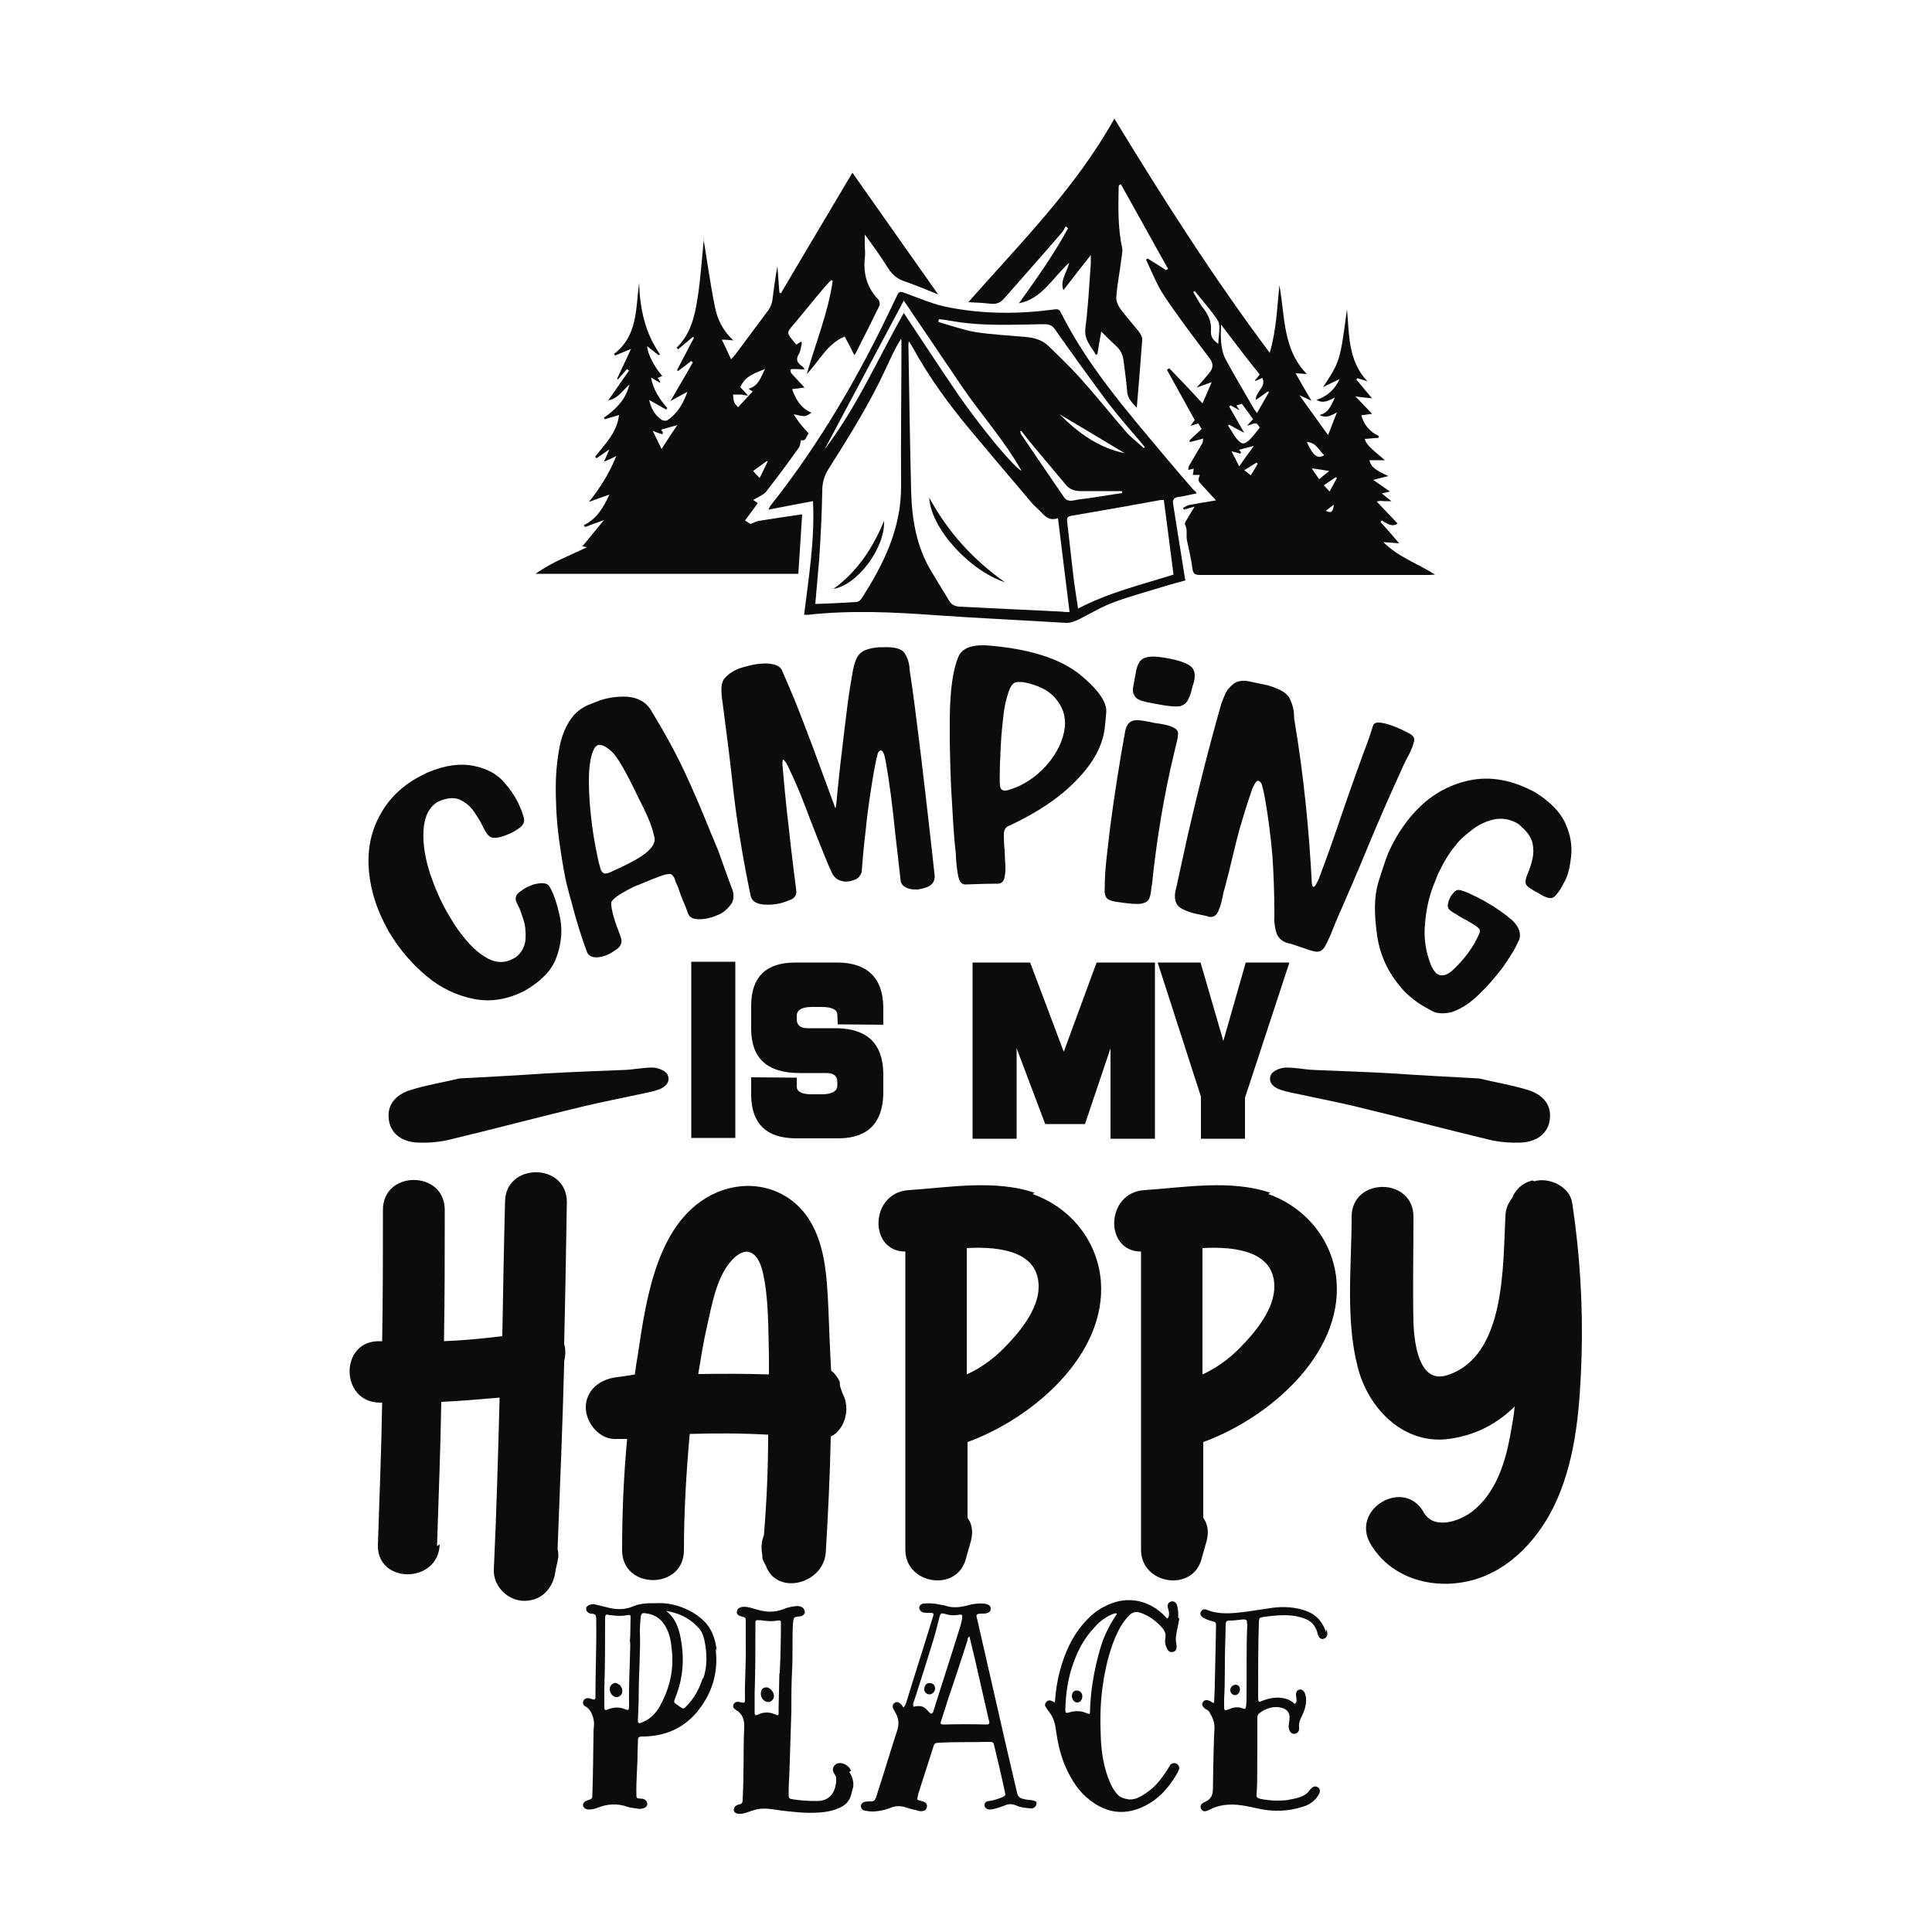 <?xml version="1.0" encoding="utf-8"?>
<!-- Generator: Adobe Illustrator 22.0.0, SVG Export Plug-In . SVG Version: 6.00 Build 0)  -->
<svg version="1.1" id="Layer_1" xmlns="http://www.w3.org/2000/svg" xmlns:xlink="http://www.w3.org/1999/xlink" x="0px" y="0px"
	 viewBox="0 0 500 500" style="enable-background:new 0 0 500 500;" xml:space="preserve">
<style type="text/css">
	.st0{fill:#0C0C0C;}
</style>
<g>
	<g>
		<g>
			<g>
				<path class="st0" d="M382.8,279.1c4.1,1,8.5,1.7,12.7,3c4.1,1.3,6,4.1,5.6,7.4c-0.3,3.5-3,6-7.5,6.2c-2.7,0.1-5.4-0.1-8-0.7
					c-11.7-2.8-23.3-5.9-35-8.7c-4.6-1.1-9.3-2-13.9-3c-1.8-0.4-3.7-0.7-5.4-1.3c-1.7-0.6-3.2-1.9-2.4-3.8c0.4-1,2.3-1.8,3.6-1.9
					c2.5-0.1,5,0.5,7.6,0.6c6.8,0.3,13.5,0.5,20.3,0.9C367.8,278.3,375.2,278.7,382.8,279.1z"/>
			</g>
		</g>
	</g>
	<g>
		<g>
			<g>
				<path class="st0" d="M118.9,279.1c-4.1,1-8.5,1.7-12.7,3c-4.1,1.3-6,4.1-5.6,7.4c0.3,3.5,3,6,7.5,6.2c2.7,0.1,5.4-0.1,8-0.7
					c11.7-2.8,23.3-5.9,35-8.7c4.6-1.1,9.3-2,13.9-3c1.8-0.4,3.7-0.7,5.4-1.3c1.7-0.6,3.2-1.9,2.4-3.8c-0.4-1-2.3-1.8-3.6-1.9
					c-2.5-0.1-5,0.5-7.6,0.6c-6.8,0.3-13.5,0.5-20.3,0.9C133.9,278.3,126.5,278.7,118.9,279.1z"/>
			</g>
		</g>
	</g>
	<g>
		<g>
			<path class="st0" d="M288.4,30.7C301,51.4,314,71.8,328.6,91.3c1.7-5.7,1.9-11.5,2.5-17.5c1.5,8.1,0.8,16.5,7.1,23
				c-0.9-0.1-1.8-0.1-2.9-0.2c1.3,2.3,2.6,4.6,4.1,7.1c-1.1-0.5-1.9-0.9-3.1-1.4c2.5,3.5,4.8,6.7,7.4,10.3c0.8-2,1.5-3.8,2.3-5.9
				c-1.5,0.9-2.9,1.6-4.5,0.7c2.5-0.6,3-2.7,4-4.5c-1.5,0.6-2.9,1.7-4.8,0.6c2.7-0.9,4.7-2.6,6-5.4c-1.5,0.7-2.7,1.3-4.3,2.1
				c4.4-6.7,4.4-6.7,6.2-20.2c0.6,6.5,0.2,13.3,5.3,18.7c-0.9-0.3-1.8-0.6-2.6-0.8c-0.1,0.1-0.2,0.2-0.3,0.3
				c1.3,1.6,2.7,3.2,4.1,4.9c-1.2-0.1-2.5-0.3-4.3-0.5c1.5,1.6,2.9,3,4.3,4.5c-0.7,0.1-1.7,0.2-2.8,0.4c0.7,2.4,2.1,4.2,4.5,5.3
				c0,0.2,0,0.3,0,0.5c-1.2,0.1-2.4,0.2-3.6,0.3c0.4,1.3,0.8,1.8,5.2,5.5c-1.5,0-2.8,0-4,0c0.4,1.7,1.4,2.5,4.9,4.1
				c-1.3,0.3-2.3,0.6-3.9,1c1.7,1.2,3,2.1,4.3,3c-0.4,0.1-1.1,0.3-2.1,0.5c0.9,0.7,1.6,1.3,2.5,2c-0.7,0-1.3,0-1.8,0
				c-0.6,0-1.1-0.2-2,0.1c1.8,1.9,3.5,3.7,5.4,5.7c-1.4,1-2.8,0-4.1-0.8c-0.1,0.1-0.2,0.3-0.3,0.4c1.6,1.8,3.2,3.6,4.8,5.5
				c-1.2-0.1-2.5-0.2-4.1-0.3c3.9,3.9,9,5.6,13.4,8.4c-0.5,0-1,0.1-1.5,0.1c-19.7,0-39.5,0-59.2,0c-1.3,0-1.9-0.2-2.1-1.6
				c-0.3-2.5-0.9-4.9-1.4-7.3c-0.3-1.4,0.2-2.8-0.5-4.1c-0.2-0.3,0.2-1,0.5-1.4c0.5-1,1.2-2,2-3.3c-1.2,0.3-2,0.6-2.8,0.8
				c-0.1-0.2-0.2-0.3-0.2-0.5c0.5-0.2,1-0.6,1.5-0.7c2.2-0.4,4.4-0.8,7-1.2c-1.3-1.4-2.4-2.6-3.5-3.8c-1.2-1.3-1.2-1.3-0.7-2.8
				c-0.6,0-1.2,0-1.8,0c0.1-0.5,0.2-1.1,0.2-1.7c-0.1,0.1-0.3,0.2-0.4,0.2c-0.3,0.1-0.7,0.1-1,0.2c0.1-0.4,0.1-0.8,0.2-1
				c1.1-1.9,2.3-3.9,3.4-5.8c0.2-0.3,0.2-0.8,0.3-1.3c-1.2,0.3-2.3,0.6-3.4,0.9c-0.1-0.1-0.1-0.2-0.2-0.4c1-1,2.1-1.9,3.2-3
				c-0.4-0.5-0.6-1-0.9-1.4c-0.6,0.2-1.1,0.3-2,0.6c0.5-0.7,0.8-1.1,1.1-1.5c-2.4-4.3-4.8-8.7-7.2-13c0.2-0.1,0.4-0.3,0.6-0.4
				c2.8,2.9,5.6,5.8,8.6,9.1c0.8-1.9,1.6-3.6,2.4-5.5c-1.4,0.5-2.5,0.9-3.9,1.4c1.4-1.6,2.5-2.8,3.5-4.1c0.8-1.1,0.8-2.2-0.1-3.4
				c-4-5.3-8.1-10.7-11.8-16.2c-1.9-2.9-3.2-6.2-4.7-9.4c0.1-0.1,0.3-0.2,0.4-0.3c1.6,1,3.2,2,4.8,3c0.2-0.1,0.3-0.2,0.5-0.3
				c-4.1-7.3-8.1-14.6-12.2-21.9c-0.2,0.1-0.3,0.1-0.5,0.2c-0.1,0.3-0.1,0.6-0.1,0.8c-0.1,5.2-0.2,10.3,0.9,15.4
				c0.2,0.9-0.1,2-0.2,3c-0.4,3.3-1.1,6.6-1.3,9.8c-0.1,1,0.5,2.3,1.1,3.1c1.5,2,3.2,3.9,4.8,5.9c0.4,0.6,0.9,1.4,0.8,2.1
				c-0.4,5.7-0.9,11.4-1.4,17.5c-1.3-1.4-2.4-2.4-2.5-4.3c-0.2-2.6-0.6-5.1-0.9-7.7c-0.2-1.7-0.8-3-2.1-4.1
				c-1.2-1.1-2.3-2.2-3.7-3.6c-0.4,2.2-0.7,4-1,5.9c-0.1,0-0.3,0.1-0.4,0.1c-1.2-2.2-3.1-3.8-2.7-6.9c0.7-5.5,1-11.1,1.4-16.7
				c0-0.6,0-1.1,0-2.2c-2.5,3.2-4.8,6.1-7.1,9.1c-0.9-2.6,0.9-4.5,1.5-7.1c-4.4,4-7,9.3-13,10.5c4.5-6.3,9-12.6,12.7-19.4
				c-0.2-0.2-0.4-0.4-0.6-0.5c-0.3,0.5-0.6,1.1-1,1.6c-4.9,5.7-9.9,11.3-14.8,16.9c-1,1.2-2.1,1.7-3.7,1.5c-1.7-0.2-3.4-0.3-5.7-0.4
				C264.2,62.8,278.4,48.6,288.4,30.7z M316,84c-0.1,3.2-0.2,6.3,1.2,9c2.3,4.3,4.8,8.4,7.2,12.6c0.2,0.4,0.5,0.7,0.9,1.3
				c1.1-1.9,2.1-3.7,3.1-5.4c-0.1-0.1-0.2-0.2-0.3-0.2c-1,0.7-2,1.5-3.1,2.2c-0.1-2.2,2.8-3.3,1.7-5.7c-0.7,0.3-1.3,0.6-1.8,0.8
				c0-0.1-0.1-0.1-0.1-0.2c0.4-0.5,0.8-0.9,1.2-1.5C322.5,92.6,319.3,88.3,316,84z M318.1,109.9c-0.1,0.1-0.2,0.1-0.3,0.2
				c0.8,1.2,1.4,2.4,2.3,3.5c1.3,1.5,1.9,1.5,3.3,0.2c1-1,1.8-2.1,2.6-3.1c-0.9-2.2-2.1-0.5-3.2-0.6c0.5-0.6,1-1.1,1.5-1.6
				c-1-1.4-1.9-2.7-2.9-4c-0.5,0.2-0.9,0.3-1.4,0.4c0.2,0.4,0.4,0.7,0.8,1.3c-1-0.6-1.7-0.9-2.3-1.3c-0.1,0.1-0.3,0.2-0.4,0.3
				c1.3,2.2,2.5,4.4,3.9,6.8C320.6,111.3,319.3,110.6,318.1,109.9z M309.2,75.3c-0.1,0.1-0.3,0.2-0.4,0.3c0.9,1.4,1.6,3,2.7,4.3
				c1.3,1.7,2,3.4,1.9,5.5c-0.1,1.7,0.3,2.4,1.9,3.6c0-2.2,0.7-4.5-0.1-6C313.5,80.3,311.2,77.9,309.2,75.3z M324.5,115.4
				c-1.6,0.4-2.7,0.7-3.8,1c0.1,0.2,0.3,0.4,0.5,0.7c-0.1,0.1-0.1,0.2-0.2,0.3c-0.7-0.2-1.4-0.4-2.3-0.6c0.7,1.3,1.3,2.5,2,3.9
				C322,118.8,323.1,117.3,324.5,115.4z M338.2,114.4c1.6,3.5,2.8,4.5,4.5,3.4C341.3,116.6,340.7,114.5,338.2,114.4z M339.5,121.2
				c0.6,1,1.2,1.8,1.9,2.8c0.9-0.7,1.6-1.3,2.6-2.1C342.3,121.6,341,121.4,339.5,121.2z M344.1,127.2c0.7-1.3,1.3-2.4,1.9-3.5
				c-0.1-0.1-0.2-0.1-0.3-0.2c-1,0.7-2,1.3-3.1,2.1C343,126.1,343.5,126.5,344.1,127.2z M323.7,123c0.7-1.1,1.3-2.1,1.8-3
				c-0.1-0.1-0.2-0.2-0.3-0.3c-1,0.6-2,1.3-3.2,2C322.7,122.2,323.1,122.5,323.7,123z M343.1,132.2c1.4,0.7,1.9,0.3,2.1-1.6
				C344.5,131.1,343.9,131.6,343.1,132.2z"/>
		</g>
		<g>
			<path class="st0" d="M162.9,99.5c-1.9,1.7-3,3.7-5.5,4.1c1.9-2.6,3.6-5.2,5.4-7.7c-0.2-0.1-0.3-0.2-0.5-0.4
				c-0.8,0.9-1.6,1.8-2.4,2.7c-0.1-0.1-0.1-0.1-0.2-0.2c1.1-2.4,2.3-4.8,3.6-7.7c-1.7,0.7-2.9,1.2-4.1,1.7c-0.1-0.1-0.2-0.2-0.3-0.4
				c6.2-4.7,5.6-11.8,6.5-18.4c0.2,6.6,1.5,12.9,5.4,18.5c-0.1,0.1-0.3,0.2-0.4,0.2c-1-0.8-2-1.6-2.9-2.3c0,1.8,1.9,5.5,3.9,7.7
				c-0.4,0.2-0.8,0.3-1.2,0.5c0.2,0.3,0.5,0.7,0.7,1c-0.1,0.1-0.1,0.2-0.2,0.2c-0.7-0.4-1.4-0.8-2.2-1.3c0.5,3.1,2.2,5.6,4.2,7.9
				c-0.1,0.1-0.2,0.3-0.3,0.4c-1.4-0.8-2.8-1.6-4.4-2.5c0.5,2.2,1.5,4,3.3,5.2c0.4,0.2,1.2,0.3,1.5,0c2.5-1.7,4-4.2,5.1-7.3
				c-1.7,0.9-3.1,1.7-4.4,2.4c1.9-3.3,3.9-6.6,5.8-10c-0.1-0.1-0.3-0.2-0.4-0.4c-1.1,0.9-2.2,1.7-3.4,2.6c-0.1-0.1-0.2-0.1-0.3-0.2
				c1.5-2.8,2.9-5.6,4.4-8.4c-0.1-0.1-0.2-0.1-0.3-0.2c-1.3,1.1-2.5,2.1-3.8,3.2c-0.1-0.1-0.3-0.3-0.4-0.4c3.6-3.5,4.7-8.1,5.4-12.7
				c0.8-4.9,1.1-10,1.6-14.9c0-0.4,0.1-0.7-0.1-1c1,6,1.8,12,3,17.9c0.6,3.3,2.1,6.3,4.8,8.8c-1-0.1-1.9-0.2-3-0.2
				c0.8,1.6,1.6,3.3,2.4,5.1c0.4-0.5,0.7-0.8,1-1.1c2.9-3.9,5.8-7.8,8.7-11.7c0.5-0.7,0.9-1.7,1-2.6c0.4-2.9,0.7-5.7,1.3-8.7
				c0.2,2.3,0.3,4.5,0.5,6.8c0.1,0.1,0.3,0.1,0.4,0.2c6.1-10.4,12.3-20.7,18.5-31.2c7.3,10.4,14.6,20.7,22.2,31.5
				c-3.2-1.3-6.1-2.5-9-3.5c-1.7-0.6-2.9-1.7-3.9-3.2c-1.9-3-3.9-5.9-6.1-8.8c0,0.9,0,1.7,0,2.6c0,1.2,0.2,2.3,0,3.5
				c-0.4,4.1,0.6,7.7,3.5,10.7c0.3,0.3,0.5,1.2,0.3,1.6c-2,4.1-4,8.1-6.1,12.2c-0.1,0.2-0.2,0.3-0.4,0.6c-0.8-1.6-1.6-3.2-2.5-4.8
				c-4.6,1.9-6.6,6.4-9.8,9.7c2.3-8.1,5.5-15.8,6.7-24.1c-0.1-0.1-0.3-0.2-0.4-0.2c-0.6,0.6-1.1,1.1-1.7,1.8
				c-2.8,3.3-5.5,6.7-8.3,10c-1.4,1.7-1.5,1.8-0.1,3.6c0.3,0.4,0.7,0.8,1.1,1.3c0.4-0.3,0.8-0.5,1.2-0.8c0.1,0.1,0.2,0.3,0.2,0.4
				c-0.2,1-0.3,2.1-0.8,2.9c-0.9,1.5-0.2,2.3,0.9,3.1c0.2,0.1,0.4,0.3,0.6,0.8c-0.9,0-1.8-0.1-2.7-0.1c-0.3,0-0.8,0-0.9,0.2
				c-0.1,0.2,0,0.7,0.2,0.9c1.1,1.2,2.2,2.4,3.4,3.7c-0.9,0.1-2,0.3-3.2,0.4c0.9,2.6,2.2,4.9,5,6.1c-1.6,1.1-1.6,1.1-4.6,0.4
				c0.7,1.1,1.2,1.9,1.9,2.7c0.6,0.8,1.3,1.5,2,2.3c-0.7,0.6-0.6,2.1-2,1.7c-0.2,0.7-0.2,1.5-0.6,2c-2.7,3.8-5.5,7.6-8.4,11.3
				c-0.7,0.9-2.1,1.4-3.4,2.2c0.5,0.3,0.8,0.5,1.2,0.8c-1.1,1.6-2.2,3-3.3,4.5c0.6,0.4,1.2,0.7,1.4,0.9c0.9-0.3,1.5-0.7,2.2-0.8
				c3.6-0.6,7.2-1.1,11.2-1.7c-0.3,5.2-0.7,10.3-1,15.4c-22.7,0-45.1,0-68,0c4.3-3.1,8.9-4.7,13.3-6.9c-0.4-0.1-0.8-0.1-1.2-0.2
				c1.8-2.1,3.5-4.3,5.6-6.8c-1.9,0.7-3.4,1.2-4.9,1.8c-0.1-0.2-0.2-0.3-0.3-0.5c3.3-1.6,5-4.4,6.6-7.9c-2,0.7-3.7,1.3-5.3,1.9
				c2.9-3.6,5.3-7.4,7.1-11.9c-1.1,0.6-2,1-3.2,1.5c0.5-1.1,0.9-2,1.4-3.2c-1.3,0.9-2.3,1.6-3.3,2.3c-0.1-0.1-0.3-0.3-0.4-0.4
				c2.6-3.3,5.7-6.3,6.2-10.8c-1.2,0.4-2.4,0.7-3.7,1.1c-0.1-0.1-0.2-0.3-0.2-0.4C159.4,105.9,161.9,103.5,162.9,99.5z M198,95.5
				c-2.5,1-5.2,1.8-6.4,4.7c0.6,0.6,1.1,1.2,2,2.2c-1-0.1-1.5-0.3-2.1-0.3c-0.6,0-1.2,0-1.8,0c0.1,0.7,0.1,1.4,0.3,2
				c0.2,0.4,0.6,0.8,1,1.3c1.3-1.4,2.5-2.7,3.8-4.1c-0.4-0.2-0.7-0.4-1.1-0.7C196.4,99.9,196.9,97.5,198,95.5z M168.9,111.5
				c0.8,1.6,1.5,3,2.3,4.7c1.4-2.2,2.6-4,4.1-6.2c-1.7,0.5-2.9,0.8-4.2,1.2c0.1,0.1,0.3,0.5,0.5,0.8c-0.1,0.1-0.1,0.3-0.2,0.4
				C170.7,112.2,169.9,111.9,168.9,111.5z M198.7,119.4c-0.1,0-0.2-0.1-0.2-0.1c-1.2,0.8-2.3,1.7-3.6,2.6c0.5,0.6,1,1.1,1.7,1.8
				C197.4,122.1,198,120.8,198.7,119.4z"/>
		</g>
		<g>
			<path class="st0" d="M309.7,127.7c-1.7,0.3-3.1,0.7-4.6,0.9c-1.2,0.1-1.7,0.7-1.5,1.8c1,6.3,2,12.6,3,18.9c0,0.3,0.1,0.5,0.2,0.9
				c-1.7,0.5-3.4,0.9-5,1.4c-4.5,1.4-9,2.6-13.4,4.2c-3,1.1-5.9,2.8-8.8,4.3c-1.2,0.6-2.3,1.1-3.7,1.1c-11.3-0.7-22.6-1.2-34-2
				c-10.9-0.8-21.8-1.3-32.7-0.1c-0.3,0-0.6,0-1.1,0c1.2-9.8,2.8-19.4,2.3-29.4c-3.9,0.7-7.5,1.4-11.5,2.2c0.2-0.6,0.3-0.7,0.4-0.9
				c12.7-16,22.9-33.5,31.6-51.9c0.4-0.9,0.9-1.8,1.3-2.7c0.4-1,0.9-1,1.9-0.6c3.9,1.4,7.7,3.1,11.7,3.8c8.9,1.7,17.9,1.7,26.9,0.5
				c0.8-0.1,1.4-0.2,1.8,0.7c6.9,13.8,16.9,25.3,26.7,37c2.5,3,5.1,6,7.7,9C309.2,126.9,309.4,127.2,309.7,127.7z M276.8,158.4
				c-1-8.2-2-16.1-3-24.3c-2,0.7-3.1-0.2-4.2-1.4c-0.8-0.9-1.9-1.7-2.7-2.7c-5.3-6.2-10.5-12.4-15.7-18.6
				c-5.6-6.7-10.8-13.8-15-21.5c-0.2-0.4-0.5-0.8-1-1.6c-0.1,0.6-0.1,0.9-0.1,1.1c0.2,12.6,0.4,25.1,0.7,37.7
				c0.2,7.4,1.4,14.5,5.3,20.9c1.5,2.5,3,4.9,4.5,7.4c0.6,1.1,1.5,1.5,2.7,1.6c8.9,0.4,17.8,0.9,26.7,1.3
				C275.4,158.4,276,158.4,276.8,158.4z M211,156.3c3.7-0.1,7.2-0.3,10.6-0.5c0.4,0,1-0.4,1.3-0.8c5.8-9,10.4-18.3,10.3-29.4
				c-0.1-12.4,0.1-24.9,0.1-37.3c0-0.2-0.1-0.4-0.1-0.6c-1.6,2.5-2.8,5.2-4,7.8c-4.2,9.1-9.5,17.5-14.8,25.9
				c-1.1,1.8-1.6,3.5-1.6,5.6c-0.1,6-0.4,11.9-0.8,17.8C211.7,148.7,211.3,152.4,211,156.3z M301.2,129.4c-0.3,0-0.6,0-0.8,0
				c-7.7,1.4-15.5,2.8-23.2,4.1c-1.2,0.2-1.1,0.9-1,1.7c0.5,4.7,1.1,9.3,1.6,14c0.3,2.7,0.8,5.4,1.2,8.3c8-4.2,16.5-6.2,24.7-8.8
				C302.9,142.2,302,135.8,301.2,129.4z M233.9,81c4.8,7.2,9.4,14.3,14.2,21.3c6.2,8.9,14.2,18.5,16.3,19.6
				c-4.5-8-10.6-14.7-15.6-22.1c-5-7.4-10-14.8-14.9-22c-6.8,12.8-13.6,25.5-20.5,38.5C221.8,105.3,227.2,92.8,233.9,81z M296,116
				c0.1-0.1,0.2-0.2,0.3-0.3c-3.2-3.8-6.5-7.5-9.5-11.4c-4.7-6.3-9.3-12.7-13.8-19.1c-0.7-1-1.5-1.3-2.8-1.3
				c-8.1,0.1-16.2,0.6-24.3-0.9c-1-0.2-2-0.3-2.9-0.4c-0.1,0.2-0.1,0.5-0.2,0.7c3.1,0.9,6.2,2,9.4,2.6c4.4,0.7,8.8,0.9,13.2,1.3
				c2.3,0.2,4.4,0.8,6,2.4c2.8,2.7,5.7,5.5,8.3,8.4c4.2,4.7,8.1,9.6,12.2,14.3C293.2,113.6,294.7,114.7,296,116z M264.3,111.5
				c-0.1,0-0.2,0.1-0.3,0.1c0.1,0.2,0.1,0.5,0.2,0.7c3.7,5.4,7.4,10.9,11.1,16.3c0.7,1,1.5,1.1,2.6,0.9c1.3-0.3,2.7-0.4,4.1-0.6
				c2.8-0.4,5.6-0.9,8.4-1.3c0-0.2,0-0.3,0-0.5c-3.6,0-7.2,0-10.7,0c-1.7,0-3-0.5-4-1.8c-2.6-3.1-5.1-6.1-7.7-9.2
				C266.7,114.6,265.5,113,264.3,111.5z M274.2,107.2c4.8,4.8,10.1,8.7,16.9,10.1C285.4,113.9,279.8,110.5,274.2,107.2z"/>
		</g>
		<g>
			<path class="st0" d="M260.1,150.7c-9.4-3.1-19.3-14.2-19.6-21.9C245.3,137.7,251.9,144.9,260.1,150.7z"/>
		</g>
		<g>
			<path class="st0" d="M215.7,152.4c6.2-4.5,10.2-10.6,13.1-17.6C229.1,141.8,221.9,151.4,215.7,152.4z"/>
		</g>
	</g>
	<g>
		<path class="st0" d="M113.8,399.7c-0.4,10.3-16.4,10.3-16,0c0.4-12.2,0.9-24.4,1.1-36.7c-0.2,0-0.4,0-0.7,0
			c-10.3-0.2-10.3-16.1,0-15.9c0.2,0,0.4,0,0.7,0c0.2-11.3,0.2-22.7,0.2-34c0-10.3,16-10.3,16,0c0,11.3,0,22.7-0.2,34
			c5-0.2,10.1-0.7,15.1-1.3c0.2-11.6,0.4-23.1,0.7-34.7c0-10.3,16-10.3,16,0c-0.2,12.2-0.4,24.4-0.7,36.7c0.4,1.3,0.4,2.8,0,4.6
			c0,0.2,0,0.4,0,0.7c-0.4,15.9-1.1,31.9-1.7,47.8c0.2,0.7,0.2,1.3,0.2,2c-0.2,1.1-0.4,2.2-0.7,3.3c-0.4,4.4-3.3,8.1-8.1,8.1
			c-4.2,0-8.1-3.7-7.9-8.1c0.7-14.8,1.1-29.7,1.5-44.5c-5,0.4-10.1,0.9-15.1,1.1c-0.2,12.4-0.7,24.9-1.1,37.3L113.8,399.7z"/>
		<path class="st0" d="M217.4,358.7c0.2,0.7,0.4,1.3,0.7,2c2,3.7,0.7,9.2-3.1,11.1c-0.2,10-0.7,20.1-1.3,30.1
			c-0.7,8.1-12.7,11.1-15.5,3.3c-0.4-0.7-0.7-1.3-0.9-2c0-0.2,0-0.4,0-0.7c-0.4-2-0.2-3.7,0.4-5.2c0.7-8.5,1.1-17.2,1.1-26
			c-6.8-0.4-13.6-0.4-20.3-0.2c-0.9,10-1.5,20.1-1.5,30.1c0,10.3-16,10.3-16,0c0-9.6,0.4-19.2,1.3-28.8c-0.9,0-1.7,0-2.6,0
			c-4.4,0.4-8.1-4.1-8.1-8.1c0-4.6,3.7-7.4,8.1-7.9c1.5-0.2,3.1-0.4,4.6-0.7c0.2-1.5,0.4-3.1,0.7-4.6c2.2-14.8,5-35.8,20.5-42.5
			c8.3-3.5,17.5-1.5,23,5.7c5.2,7,5.5,16.4,5.9,24.7c0.2,5.2,0.4,10.5,0.7,15.7c0.9,0.7,1.5,1.5,2.2,2.8L217.4,358.7z M199,355.7
			c0-1.5,0-3.1,0-4.6c-0.2-7.2,0-15.3-1.7-22.3c-1.3-5-4.4-6.8-8.3-2.2c-3.7,4.4-4.8,11.3-6.1,17c-0.9,3.9-1.5,7.9-2.2,12
			C186.8,355.5,192.9,355.5,199,355.7z"/>
		<path class="st0" d="M267.2,309c9.8,3.5,16.8,12,17.7,22.5c1.5,19.2-17.7,35.6-34.5,41.7c0,6.5,0,13.1,0,19.6
			c1.1,1.5,1.5,3.5,0.9,5.9c-0.4,1.5-0.9,3.1-1.3,4.6c-2.2,8.9-15.7,6.8-15.7-2.2c0-25.7,0-51.5,0-77.2c-9.6,0-9.2-15.3,0.9-15.9
			c10.5-0.7,22.3-2.8,32.6,0.7L267.2,309z M259.8,348.9c3.9-3.9,9-10,9-15.9c0-8.9-9.4-10.5-18.6-10c0,10.9,0,21.8,0,32.7
			c3.7-1.7,7-4.1,9.8-7L259.8,348.9z"/>
		<path class="st0" d="M328.2,309c9.8,3.5,16.8,12,17.7,22.5c1.5,19.2-17.7,35.6-34.5,41.7c0,6.5,0,13.1,0,19.6
			c1.1,1.5,1.5,3.5,0.9,5.9c-0.4,1.5-0.9,3.1-1.3,4.6c-2.2,8.9-15.7,6.8-15.7-2.2c0-25.7,0-51.5,0-77.2c-9.6,0-9.2-15.3,0.9-15.9
			c10.5-0.7,22.3-2.8,32.6,0.7L328.2,309z M320.8,348.9c3.9-3.9,9-10,9-15.9c0-8.9-9.4-10.5-18.6-10c0,10.9,0,21.8,0,32.7
			c3.7-1.7,7-4.1,9.8-7L320.8,348.9z"/>
		<path class="st0" d="M397.1,305.7c3.7-1.1,9.2,1.3,9.8,5.7c2,13.3,2.8,26.6,2.4,39.9c-0.4,12.2-1.3,25.3-6.3,36.7
			c-4.2,9.6-12.2,18.8-23,21.2c-9.6,2.2-20.3-0.9-25.4-9.8c-5-8.9,8.7-17,13.8-8.1c2.6,4.8,9.4,2.4,12.7-0.2
			c6.1-4.8,8.5-12.7,9.8-19.9c0.4-2.4,0.9-4.8,1.1-7.2c-4.2,4.1-9.4,7.2-16.4,8.3c-12,2-21.6-7.6-24.3-18.8
			c-3.1-12.2-1.5-26.2-1.5-38.6c0-10.3,16-10.3,16,0c0,9.2-0.2,18.3,0,27.5c0.2,4.8,1.3,15.9,8.7,13.5c15.3-4.8,14.4-28.6,15.1-41
			c0-2,0.7-3.5,1.7-4.8c0.9-2.2,2.6-3.9,5.2-4.6L397.1,305.7z"/>
	</g>
	<g>
		<g>
			<path class="st0" d="M125.2,214.4c-0.6-1.4-1.5-2.8-2.5-4.3c-1-1.5-2.3-2.5-3.8-3.2c-1.5-0.6-3.4-0.4-5.6,0.6
				c-2.3,1.4-3.5,3.9-3.7,7.5c-0.2,3.7,0.5,7.3,1.7,11.1c1.3,3.8,2.7,7,4.3,9.8c0.7,1.2,1.4,2.4,2.1,3.5c2.5,3.7,5,6.5,7.6,8.1
				c2.6,1.7,5,1.9,7.3,0.7c0.3-0.1,0.5-0.3,0.8-0.4c1.6-1.2,2.4-2.8,2.6-4.6c0.1-1.8,0-3.5-0.5-5.1c-0.5-1.5-0.9-2.8-1.4-3.7
				c-0.1-0.3-0.3-0.6-0.4-0.8c-0.5-1.1-0.2-2,0.7-2.7c0.9-0.7,1.7-1.2,2.4-1.5c0.7-0.3,1.4-0.6,2.2-0.7c1.6-0.3,2.6-0.1,3.1,0.6
				c0.4,0.6,0.7,1.2,1,1.9c0.8,1.9,1.4,4.1,1.9,6.6c0.6,3.4,0.2,6.7-1,10c-1.2,3.3-3.9,6.1-8.2,8.6c-4.5,2.3-8.9,3-13.3,2.1
				c-4.4-0.9-8.4-2.8-12-5.8c-3.6-3-6.6-6.4-9-10.2c-0.4-0.7-0.9-1.3-1.2-2c-2.6-4.7-4.3-9.6-4.8-14.8c-0.5-5.2,0.3-10,2.7-14.5
				c2.3-4.4,6-8.1,11.1-10.6c0.5-0.2,0.9-0.5,1.4-0.7c4.5-1.9,8.5-2.4,11.9-1.7c3.4,0.7,6,2.1,7.8,4.2c1.9,2.1,3.3,4.3,4.2,6.5
				c0.4,0.9,0.7,1.8,1,2.8c0.2,1-0.2,1.9-1.2,2.6c-1,0.7-1.9,1.2-2.6,1.5c-0.7,0.3-1.5,0.6-2.2,0.8c-1.6,0.4-2.6,0.3-3.2-0.4
				C125.9,215.7,125.6,215.1,125.2,214.4z"/>
		</g>
		<g>
			<path class="st0" d="M145.1,220.2c-0.6-3.9-1.1-8.1-1.2-12.7c-0.2-4.6,0-8.9,0.7-13c0.6-4,2-7.2,3.9-9.4c1.2-1.3,2.7-2.3,4.1-2.8
				c1.5-0.6,2.5-1,2.8-1.1c2.3-0.7,4.5-1,6.8-0.9c2.7,0.2,4.7,1.2,6.1,3.2c3.6,5.9,6.5,11.2,8.8,16.1c2.3,4.9,4.6,10.3,7,16.3
				c0.1,0.1,0.1,0.3,0.2,0.4c0.7,1.7,1.2,3,1.6,3.9c0.3,0.9,0.6,1.7,0.9,2.5c0.2,0.7,0.6,1.6,1,2.8c0.4,1.1,1,2.8,1.8,4.9
				c0,0.1,0.1,0.3,0.1,0.4c0.3,1.4,0.1,2.6-0.8,3.6c-0.9,1.1-1.9,1.9-2.9,2.3c-1,0.4-1.7,0.7-2.2,0.8c-1,0.3-2,0.4-2.9,0.4
				c-1.4,0-2.3-0.4-2.7-1.2c-0.1-0.2-0.3-0.7-0.5-1.3c-0.2-0.6-0.5-1.3-0.9-2.2c-0.5-1.2-0.9-2.3-1.3-3.5c-0.5-1.1-0.8-1.8-0.9-2.3
				c-0.4-0.8-0.8-1.3-1.3-1.2c-0.5,0-1.1,0.1-1.7,0.3c-0.5,0.2-1.2,0.4-1.9,0.7c-0.6,0.2-1.3,0.5-2,0.8c-0.8,0.3-1.9,0.8-3.2,1.3
				c-1.4,0.6-2.6,1.3-3.8,2c-1.2,0.7-2,1.4-2.5,2.1c-0.1,0.8,0.1,2,0.6,3.8c0.5,1.8,1.1,3.3,1.6,4.6c0.2,0.6,0.3,1,0.4,1.2
				c0.2,1-0.2,1.9-1.1,2.6c-1,0.7-1.8,1.2-2.5,1.5c-0.7,0.3-1.4,0.5-2.1,0.6c-1.5,0.2-2.5-0.1-3.1-1.1c-1.5-3.9-2.9-8.5-4.2-13.5
				c-0.4-1.5-0.8-2.8-1.1-4.1C146.2,227,145.7,224.1,145.1,220.2z M158.2,194.4c-1.5-1.3-2.6-1.8-3.4-1.6c-0.5,0.2-0.9,0.6-1.2,1.3
				c-0.8,1.8-1.2,4.4-1.2,8c0,3.6,0.3,7.4,0.8,11.3c0.5,3.9,1.2,7.3,1.8,10c0,0.1,0.1,0.2,0.1,0.3c0.1,0.4,0.2,0.8,0.3,1.1
				c0.1,0.4,0.3,0.7,0.5,0.9c0.3,0.4,0.8,0.5,1.6,0.2c0.1,0,0.2-0.1,0.3-0.1c4.5-2,7.7-3.7,9.4-5.1c1.7-1.4,2.4-2.7,2.2-3.9
				c-0.3-1.2-0.5-1.9-0.6-2.3c-0.6-1.9-1.7-4.4-3.3-7.5c-0.1-0.2-0.3-0.5-0.4-0.8C162,199.7,159.7,195.7,158.2,194.4z"/>
		</g>
		<g>
			<path class="st0" d="M221.4,227.6c-0.8,0.3-1.4,0.5-1.8,0.5c-0.6,0.1-1.1,0.1-1.7-0.1c-1.1-0.2-1.8-0.8-2.4-1.7
				c-0.9-1.8-1.9-4.3-3.1-7.3c-1.2-3.1-2.5-6.2-3.7-9.5c-1.1-2.9-2.2-5.6-3.2-7.8c-1-2.2-1.7-3.7-2-4.2c-0.4-0.6-0.7-0.9-0.8-0.9
				c-0.2,0-0.2,0.5-0.2,1.3c0.4,4.7,0.9,10.3,1.7,16.9c0.7,6.6,1.4,11.9,1.9,15.9c0,1.1-0.6,1.9-1.9,2.3c-1.2,0.5-2.2,0.8-2.9,0.9
				c-1.1,0.2-2.3,0.3-3.5,0.2c-1.9-0.1-3.1-0.8-3.5-2.1c-2.1-10-3.8-20.3-4.9-30.9c-0.7-6.5-1.6-12.9-2.4-19.3
				c-0.2-1.2-0.3-2.3-0.3-3.4c0-1.1,0.2-2,0.7-2.7c1-1.2,2.3-2.1,3.9-2.7c1.5-0.5,2.8-0.8,3.7-1c1.2-0.2,2.3-0.3,3.4-0.3
				c2,0.1,3.3,0.6,3.9,1.6c0.9,2,2,4.7,3.5,8.2c1.4,3.6,2.9,7.4,4.4,11.4c2.6,7.1,4.6,12.5,6,16.3c0.1,0,0.3-1.4,0.5-4
				c0.3-2.7,0.6-6.1,1.1-10.1c0.5-4.3,1-8.4,1.5-12.4c0.5-3.9,1-6.7,1.3-8.4c0.4-2.5,1-4.2,1.9-5.1c0.8-0.9,2.5-1.5,5.1-1.7
				c0.4,0,0.8,0,1.2,0c2.8-0.1,4.5,0.4,5.3,1.5c0.7,1.1,1.2,2.4,1.3,4.1c0,0.1,0,0.2,0,0.2c0.8,5,1.8,12.9,3.1,23.6
				c0.7,6,1.4,11.8,2,17.2c0.6,5.5,1.1,9.6,1.4,12.6c0,0,0,0.1,0,0.1c0,1.3-0.6,2.2-2,2.8c-0.8,0.3-1.7,0.5-2.5,0.6
				c-0.6,0-1.1,0-1.7-0.1c-1.4-0.3-2.3-0.9-2.6-2c-0.4-3.8-0.9-7.9-1.4-12.3c-0.7-7-1.5-13.3-2.5-18.9c-0.2-0.8-0.3-1.5-0.5-1.9
				c-0.2-0.4-0.3-0.6-0.5-0.7c-0.1-0.1-0.2-0.1-0.3-0.1c0,0-0.1,0-0.2,0.1c-0.1,0.1-0.2,0.1-0.3,0.3c-0.1,0.1-0.2,0.2-0.2,0.3
				c-0.5,1.7-1,4.4-1.6,8.2c-0.6,3.8-1.2,7.9-1.6,12.1c-0.5,4.2-0.8,7.7-1,10.5C222.7,226.6,222.1,227.3,221.4,227.6z"/>
		</g>
		<g>
			<path class="st0" d="M249.8,228.9c-0.9,0-1.5-0.7-1.8-2.1c-0.3-1.4-0.5-3.1-0.6-5c0-0.8-0.1-1.6-0.2-2.4
				c-0.2-1.8-0.5-5.6-0.8-11.3c-0.4-5.7-0.5-11.1-0.6-16.1c0-2.1,0-4.2,0-6.3c0.1-7.2,0.8-12.5,2.3-15.9c0.9-1.9,3.1-2.9,6.6-2.8
				c0.1,0,0.2,0,0.3,0c11.3,0.8,19.4,3.5,24.4,7.5c4.9,4,7.1,7.3,6.9,9.8c-0.2,2.6-0.4,3.9-0.4,4.2c-0.6,4.7-3.1,9.1-7.3,13.4
				c-4.4,4.6-10.2,8.4-17.2,11.7c0,0,0,0,0,0c-0.6,0.2-1,0.5-1.2,0.8c-0.2,0.3-0.4,0.8-0.4,1.5c0,0.1,0,0.2,0,0.2c0,0.8,0,2.1,0.2,4
				c0,0.7,0.1,1.6,0.1,2.5c0.1,0.9,0.1,1.7,0.1,2.5c0,0.7-0.1,1.2-0.2,1.8c-0.2,1.2-0.8,1.8-1.8,1.8
				C255.3,228.7,252.6,228.8,249.8,228.9z M259.6,186c-0.4,3.3-0.6,6.4-0.7,9.1c0,0.7,0,1.3-0.1,2c-0.1,3.3-0.1,5.4,0,6.3
				c0.1,0.7,0.4,1.1,1.1,1.2c0.3,0,0.6,0,0.9-0.1c3.9-1.1,7.2-3.3,10-6.4c2.8-3.2,4.4-6.5,4.8-10.1c0.2-2.8-0.6-5.1-2.4-7.2
				c-1.7-2.1-4.5-3.5-8.1-4.2c-0.4-0.1-0.7-0.1-1.1-0.1c-0.5,0-0.9,0-1.2,0.1c-0.6,0.2-1,0.7-1.4,1.5
				C260.6,180,259.9,182.7,259.6,186z"/>
		</g>
		<g>
			<path class="st0" d="M298,229.6c-0.1,1.3-0.3,2.3-0.6,3c-0.3,0.7-1.1,1.1-2.2,1.3c-1.1,0.1-2.9,0-5.5-0.4c-1.7-0.2-2.7-0.5-3.2-1
				c-0.5-0.5-0.7-1.4-0.6-2.8c0-2.5,0.2-5.1,0.5-7.8c0.3-2.7,0.6-5.3,0.9-7.8c1.1-8.3,2.4-16.7,3.9-24.9c0.2-1,0.5-1.6,1.1-2.2
				c0.6-0.5,1.4-0.7,2.5-0.6c1,0.1,2,0.3,3.1,0.5c0.3,0.1,0.6,0.1,0.9,0.2c0.2,0,0.4,0.1,0.7,0.1c0.7,0.1,1.4,0.2,2.2,0.4
				c0.9,0.2,1.5,0.4,2.2,0.8c0.6,0.3,0.9,0.8,1,1.3c0,0.4-0.1,1-0.2,1.7c-0.2,0.7-0.3,1.4-0.5,2c-0.1,0.3-0.1,0.6-0.2,0.9
				c-2.8,11.5-4.7,23.2-5.9,34.9C298,229.3,298,229.4,298,229.6z M294.9,171.3c0.5-0.7,1.3-1.2,2.5-1.3c1.2-0.2,3.1,0,5.5,0.5
				c3,0.6,4.9,1.4,5.7,2.4c0.8,1,0.8,2.7,0,4.8c0,0.2-0.1,0.5-0.2,0.8c-0.2,1-0.5,1.8-1,2.7c-0.4,0.8-1.2,1.4-2.2,1.6
				c-1,0.1-2.4,0-4.2-0.3c-1.8-0.3-3.2-0.6-4.3-0.8c-0.8-0.2-1.5-0.4-2.1-0.7c-0.6-0.3-1-0.8-1.3-1.6c0,0,0-0.1,0-0.1
				c-0.1-0.2-0.1-0.4-0.1-0.6c0-0.2,0-0.4,0-0.6c0-0.2,0.1-0.3,0.1-0.5c0.2-1.1,0.4-2.2,0.6-3.3C294.1,173,294.4,172.1,294.9,171.3z
				"/>
		</g>
		<g>
			<path class="st0" d="M357.1,187c1,0.1,2,0.4,3.2,0.8c1.2,0.5,2.3,0.9,3.2,1.4c0.4,0.2,0.7,0.3,1,0.5c1.2,0.6,1.6,1.2,1.5,2
				c-0.2,0.8-0.4,1.5-0.7,2.1c-0.3,0.8-0.7,1.6-1.2,2.5c-0.4,0.8-0.9,1.7-1.3,2.7c-3.1,6.8-6.1,13.6-8.9,20.4
				c-2.4,5.9-5,11.8-7.6,17.8c-0.4,1-0.8,1.8-1.1,2.6c-0.2,0.6-0.5,1.2-0.7,1.8c-0.8,1.8-1.4,3.2-2,3.9c-0.7,0.8-1.5,1-2.8,0.6
				c-0.1,0-0.5-0.1-1.1-0.3c-0.6-0.2-1.3-0.5-2-0.7c-0.8-0.3-1.5-0.5-2.1-0.7c-0.6-0.2-1-0.3-1.1-0.3c-0.1,0-0.3-0.1-0.4-0.1
				c-1.4-0.5-2.3-1.4-2.7-2.7c-0.4-1.4-0.6-2.8-0.5-4.2c0-0.4,0-0.7,0-1c0-5.2-0.2-10-0.5-14.6c-0.4-4.6-1-9.8-2.1-15.8
				c-0.4-1.9-0.7-3-0.9-3.2c-0.3-0.2-0.4-0.4-0.6-0.4c-0.3-0.1-0.6,0.1-0.8,0.5c-0.4,0.6-0.8,1.4-1.1,2.4c-1.1,3.1-2,6.2-2.9,9.2
				c-0.7,2.5-1.3,5-1.9,7.5c-0.6,2.6-1.3,5.3-2,8c-0.2,0.6-0.4,1.3-0.5,2c-0.1,0.6-0.3,1.2-0.4,1.8c-0.2,0.8-0.5,1.6-0.8,2.3
				c-0.5,1.1-1.2,1.6-2.2,1.5c-0.3,0-0.5-0.1-0.7-0.2c-1-0.2-1.9-0.4-2.8-0.6c-1.4-0.3-2.5-0.7-3.5-1.2c-1.6-0.7-2.2-2.1-2-4.1
				c0.1-0.7,0.3-1.5,0.5-2.2c0.1-0.8,0.3-1.4,0.4-1.9c0-0.2,0.1-0.4,0.1-0.5c0.8-3.5,1.5-7,2.3-10.5c2.6-11.3,5.4-22.5,8.6-33.7
				c0-0.1,0-0.2,0.1-0.3c0.2-0.6,0.5-1.4,1-2.5c0.4-1,1.2-1.9,2.1-2.6c0.9-0.7,2.2-1,3.9-0.7c1.7,0.4,3.4,0.7,5.2,1.1
				c0.1,0,0.1,0,0.2,0.1c2.8,0.8,4.6,1.9,5.3,3.3c0.7,1.5,1.1,3,1.1,4.5c0,0.6,0.1,1.2,0.2,1.7c2.3,13.9,3.7,27.8,4.4,41.6
				c0.1,0.5,0.2,0.8,0.3,0.9c0,0,0.1,0,0.1,0c0.2,0,0.4-0.1,0.6-0.5c0.2-0.3,0.4-0.7,0.6-1.1c0.2-0.4,0.3-0.6,0.3-0.7
				c2.1-5.6,4.1-11.2,6-16.9c1.8-5.3,3.7-10.5,5.6-15.8c0.1-0.2,0.1-0.4,0.2-0.5c0.5-1.3,0.9-2.4,1.2-3.3c0.3-0.9,0.6-1.8,0.9-2.8
				C355.5,187.2,356.1,186.9,357.1,187z"/>
		</g>
		<g>
			<path class="st0" d="M392.7,213.1c-1.9-1.1-3.8-1.4-5.7-1.1c-2.2,0.4-4.3,1.4-6.1,2.8c-1.8,1.4-3.3,2.7-4.3,4.1
				c-1.5,1.8-2.8,3.9-3.9,6.2c-0.5,0.9-0.9,1.9-1.3,3c-1.5,3.5-2.3,7.1-2.6,10.9c-0.4,3.8,0.2,7.3,1.5,10.7c0.6,1.3,1.2,2.2,1.9,2.5
				c0.2,0.1,0.5,0.2,0.7,0.2c0.9,0.1,1.8-0.3,2.7-1c0.9-0.8,1.6-1.5,2.2-2.2c0.1,0,0.1-0.1,0.2-0.2c1.4-1.5,2.6-3.2,3.6-4.9
				c0.5-0.9,1-1.9,1.4-2.9c0.1-0.4-0.1-0.9-0.7-1.3c-0.6-0.5-1.5-1-2.7-1.7c-1.2-0.6-2.5-1.4-3.9-2.3c-0.8-0.5-1.1-1.1-1-1.8
				c0.1-0.7,0.3-1.3,0.6-1.8c0.1-0.3,0.3-0.5,0.5-0.8c0.5-0.7,1-1.1,1.5-1.2c0.5,0,1.2,0.2,2.2,0.6c1,0.4,1.9,0.9,3,1.4
				c1,0.5,1.7,0.9,2.2,1.2c2.5,1.4,4.7,3,6.6,4.6c1.8,1.7,2.4,3.4,1.9,5c-0.5,1.1-1.1,2.4-2,3.8c-0.6,1-1.3,2-2.1,3.2
				c-2,2.7-4.2,5.2-6.6,7.5c-2.4,2.3-4.8,3.7-7,4.4c-2.1,0.4-3.6,0.3-4.8-0.3c-1.1-0.6-1.7-1-1.8-1c-2-1.1-3.8-2.5-5.4-4.1
				c-3.9-4.2-6.3-8.9-7.1-14.5c-0.8-5.5-0.8-10.1,0.3-13.7c1.1-3.6,2-6.2,2.6-7.7c1.7-3.8,3.9-7.3,6.7-10.4
				c3.9-4.3,8.6-7.1,14.1-8.3c5.4-1.2,11.2-0.2,17.1,3c0.2,0.1,0.3,0.2,0.5,0.3c3.7,2.4,6.3,5.1,7.5,8c1.3,2.9,1.7,5.7,1.4,8.4
				c-0.3,2.7-0.8,4.7-1.5,6.1c-0.7,1.3-1.2,2.3-1.6,2.8c-0.5,0.7-0.9,1.2-1.3,1.5c-0.5,0.4-1.1,0.4-1.7,0.2
				c-0.7-0.2-1.3-0.5-1.9-0.9c-0.7-0.4-1.3-0.7-1.8-1c-0.5-0.3-0.9-0.6-1.2-0.8c-0.6-0.4-0.8-0.9-0.8-1.4c0-0.5,0.2-1.3,0.6-2.2
				c0.5-1.1,0.9-2.4,1.2-3.7c0.3-1.3,0.3-2.7,0-4.2c-0.4-1.4-1.3-2.8-2.8-4.1C393.4,213.6,393.1,213.3,392.7,213.1z"/>
		</g>
	</g>
	<g>
		<path class="st0" d="M190.3,248.9v45.6h-11.4v-45.6H190.3z"/>
		<path class="st0" d="M205.8,249.1h11.1c7.6,0.1,11.6,4,11.7,11.6l0,4.5l-11.8-0.1l-0.1-2.5c0-1.3-1.4-2-4.1-2h-2.5
			c-2.6,0-3.9,0.8-3.9,2.3v0.9c0,1.5,0.9,2.3,2.8,2.3h7.7c7.8,0.2,11.7,4,11.9,11.5v5.3c-0.1,7.6-3.9,11.6-11.4,11.7h-11.4
			c-7.4-0.1-11.2-3.7-11.4-10.9v-4.9l11.8,0.1l0,2.3c0,1.3,1.3,2,3.8,2h3.1c2.4-0.1,3.6-0.9,3.6-2.3V280c0-1.5-0.9-2.3-2.8-2.3h-7
			c-8.2,0-12.4-3.7-12.5-11.2V260C194.5,252.8,198.3,249.1,205.8,249.1z"/>
		<path class="st0" d="M251.8,249.1h14.8l8.7,23.1l8.5-23.1h15.1v45.6h-11.5v-23.4l-6.6,19.6h-10.3l-7.4-19.6v23.4h-11.4V249.1z"/>
		<path class="st0" d="M299.6,249.1h11.1l5.9,20.3l5.8-20.3h11.3l-11.5,35v10.6h-11.4v-10.9L299.6,249.1z"/>
	</g>
	<g>
		<path class="st0" d="M185.2,426.7c0.8,6.3-1,11.9-5.1,16.7c-3.1,3.5-7.1,5.5-11.8,5.9c-0.7,0.1-1.5,0.1-2.2,0.1
			c-0.9,0.1-1,0.2-1,1.1c0,1.1-0.1,2.2-0.1,3.2c0,3.5-0.4,7.1-0.3,10.6c0,1.1,0,1.1,1.2,1.2c0.2,0,0.5,0,0.7,0.1
			c0.5,0.2,0.8,0.5,0.9,1.1c0.1,0.5-0.2,1-0.8,1.2c-0.5,0.2-1.1,0.3-1.6,0.2c-0.9-0.2-1.9-0.2-2.7-0.5c-2.5-0.9-5.1-0.8-7.6,0.2
			c-0.8,0.3-1.5,0.5-2.4,0.5c-0.8,0-1.4-0.4-1.5-1c-0.1-0.6,0.3-1.1,1.2-1.4c1.2-0.4,1.2-0.4,1.2-1.5c0.2-5.2,0.2-10.5,0.3-15.7
			c0-0.6,0-1.2,0.1-1.9c0.1-0.8,0-1.5-0.2-2.3c-0.4-1.2-0.8-2.2-2-2.9c-0.5-0.2-0.8-0.8-0.5-1.4c0.2-0.6,0.8-0.8,1.5-0.7
			c0.2,0.1,0.5,0.2,0.7,0.2c0.2,0.1,0.5,0.2,0.7,0.1c0.3-0.3,0.2-0.7,0.2-1.1c0-6.3,0.3-12.6,0.2-19c0-0.3,0-0.6,0-0.9
			c-0.1-0.9-0.2-1-1.1-1.2c-0.2,0-0.3,0-0.5,0c-0.5-0.2-0.9-0.5-1-1.1c-0.1-0.5,0.3-1,1-1.2c0.5-0.2,1.1-0.2,1.6,0
			c0.8,0.2,1.7,0.4,2.5,0.6c2.4,0.7,4.8,0.8,7.1-0.2c1.9-0.8,3.9-0.8,5.9-0.8c2.2-0.1,4.2,0.2,6.2,0.9c2,0.7,3.9,1.7,5.5,3.1
			c2.6,2.2,3.6,5,4,8.3L185.2,426.7z M163,424.9c0.2-2.1,0.1-4.2,0.2-6.2c0-0.8-0.1-0.8-0.9-0.7c-1.4,0.3-2.8,0.2-4.2,0
			c-0.2,0-0.5,0-0.7-0.1c-0.6-0.2-0.8,0.2-0.8,0.8c0,0.2,0,0.3,0,0.5c0,6,0,12-0.2,17.7c0,1.8,0,3.3,0,4.9c0,0.8,0.2,0.9,0.9,0.6
			c1.5-0.6,3-0.7,4.6,0c0.8,0.3,0.8,0.2,0.9-0.6c0-0.2,0-0.5,0-0.7c-0.1-4.9,0.2-9.9,0.3-14.8c0-0.2,0-0.5,0-0.7V424.9z
			 M160.4,436.1c0.7,0.7,0.8,1.6,0.5,2.3c-0.4,0.6-1,0.9-1.6,0.8c-0.8-0.2-1.5-1.1-1.5-2c0-0.7,0.3-1.2,0.9-1.5
			C159.4,435.3,159.8,435.7,160.4,436.1L160.4,436.1z M174,429.3c0-0.6,0-1.2-0.1-1.9c-0.2-2.3-0.5-4.6-1.8-6.7c-1.2-2-3-3-5.2-3.2
			c-0.8-0.1-1,0.2-1.1,1.1c-0.1,1.2-0.2,2.3-0.2,3.5c0.2,5.4-0.3,10.8-0.3,16.2c0,2.2-0.1,4.3-0.2,6.5c-0.1,1.3,0.2,1.4,1.4,0.8
			c1.9-0.8,3.3-2.3,4.3-4.1C172.9,437.7,174.1,433.6,174,429.3L174,429.3z M182,434.4c1.1-3.2,1-6.6,0.3-9.9
			c-0.3-1.4-0.8-2.6-1.9-3.6c-2.2-2.3-4.9-3.5-8-4c2.1,1.6,3.1,3.9,3.6,6.3c1.2,5.5,0.9,10.9-1.2,16.1c-0.5,1.3-0.5,1.3,0.6,2
			c0.2,0.2,0.5,0.3,0.7,0.5c0.8,0.5,0.8,0.5,1.5-0.2c2.1-2.1,3.4-4.6,4.3-7.4V434.4z"/>
		<path class="st0" d="M219.8,458.6c0.8,1.2,1.2,2.5,1,3.9c-0.2,0.6-0.3,1.2-0.5,1.9c-0.4,1.5-1.2,2.5-2.5,3.2c-1.9,1-4,1.4-6.2,1.5
			c-3.3,0.2-6.6-0.2-9.9-0.6c-2-0.3-4-0.7-6-0.2c-0.8,0.2-1.7,0.5-2.5,0.8c-0.7,0.2-1.4,0.4-2.2,0.3c-0.7-0.1-1.1-0.5-1.1-1
			c0-0.6,0.3-1,0.8-1.2c0.2-0.1,0.3-0.2,0.5-0.2c0.8-0.1,1-0.5,1-1.2c0.1-2.4,0.2-4.8,0.2-7.2c0.1-3.9,0-7.7,0.2-11.6
			c0.1-1.8-0.4-3.5-2.2-4.5c-0.7-0.4-0.8-1-0.5-1.5c0.3-0.5,0.8-0.7,1.6-0.5c1.3,0.3,1.3,0.3,1.3-1c-0.1-4.5,0.3-9,0.2-13.6
			c0-2,0-4,0-6c0-1.3,0-1.3-1.2-1.6c-0.8-0.2-1.2-0.6-1.1-1.2c0.1-0.7,0.5-1,1.2-1.2c1.1-0.2,2.1,0.1,3.1,0.4
			c1.4,0.4,2.8,0.8,4.2,0.8c1.2,0,2.3-0.2,3.4-0.6c1-0.4,2-0.7,3.1-0.8c0.6-0.1,1.2-0.1,1.8,0.2c0.5,0.3,0.8,0.8,0.8,1.4
			c-0.1,0.5-0.5,0.8-1,1c-0.1,0-0.2,0-0.2,0c-1.8,0.2-1.7,0.2-1.9,2c-0.2,3.9,0,7.9-0.2,11.8c-0.2,3.6-0.2,7.2-0.2,10.9
			c-0.2,5.2-0.3,10.5-0.5,15.7c-0.1,1.8-0.2,3.5-0.2,5.3c0,1.5,0,1.5,1.4,1.7c1.9,0.3,3.9,0.4,5.8,0.4c4.1,0.1,5.2-3.3,5.1-5.9
			c0-0.5-0.3-0.8-0.5-1.2c-0.4-0.6-0.5-1.2-0.1-1.9c0.5-0.7,1.2-0.9,1.9-0.8c1.2,0.2,2,0.9,2.6,1.9L219.8,458.6z M201.8,432.9
			c0.2-4.2,0.3-8.5,0.3-12.7c0-0.8-0.1-0.9-0.9-0.8c-1.5,0.3-3,0.1-4.5-0.1c-0.2,0-0.3,0-0.5,0c-0.5-0.1-0.7,0.2-0.7,0.6
			c0,0.2,0,0.5,0,0.7c0,6,0,12-0.2,17.6c0,1.9,0,3.5,0,5c0,0.7,0.2,0.8,0.7,0.6c1.6-0.8,3.2-0.8,4.9,0c0.4,0.2,0.6,0.1,0.6-0.4
			c0-0.4,0-0.8,0-1.2c0.1-3,0.1-6,0.2-9L201.8,432.9z M198.5,436.7c0.8,0.1,1.8,1.2,1.8,2.2c0,0.6-0.3,1.1-0.8,1.4
			c-0.5,0.3-1.1,0.2-1.6-0.1c-0.8-0.5-1.2-1.5-0.9-2.5C197.1,437,197.8,436.6,198.5,436.7L198.5,436.7z"/>
		<path class="st0" d="M268.1,466.1c0.2,0.4,0.2,0.8,0,1.2c-0.3,0.5-0.8,0.8-1.4,0.7c-1.2-0.1-2.5-0.2-3.6-0.7
			c-1.1-0.5-2.2-0.5-3.2,0c-0.8,0.3-1.6,0.6-2.5,0.8c-0.4,0.1-0.8,0.2-1.2,0.2c-0.8,0-1.3-0.4-1.4-1c-0.1-0.6,0.3-1.2,1.2-1.2
			c1.2-0.2,2.2-0.5,3.2-0.9c1.1-0.5,1.1-0.5,0.8-1.7c-0.8-3.8-1.7-7.6-2.6-11.3c-0.3-1.4-0.3-1.4-1.7-1.4c-4.2,0.1-8.5,0-12.7,0.2
			c-1.1,0.1-1.2,0.2-1.5,1.2c-1.2,3.9-2.5,7.7-3.7,11.6c-0.2,0.4-0.2,0.8-0.3,1.2c-0.2,0.8-0.2,0.8,0.6,1c0.3,0.1,0.7,0.2,1,0.3
			c0.5,0.2,0.9,0.7,0.8,1.3c-0.1,0.6-0.5,1-1.1,1.1c-0.5,0.1-1.1,0-1.6-0.2c-0.8-0.2-1.8-0.4-2.6-0.7c-1.5-0.5-2.9-0.5-4.2,0.1
			c-1.3,0.5-2.7,0.8-4.1,0.9c-0.8,0.1-1.7-0.1-2.5-0.2c-0.6-0.1-1-0.6-1-1.2c0-0.5,0.4-1,1.1-1.1c0.5-0.1,1.1-0.1,1.6-0.1
			c0.5,0,0.9-0.2,1.1-0.8c0.1-0.2,0.2-0.3,0.2-0.5c1.9-5.8,3.6-11.6,5.5-17.4c0.5-1.8,0.1-3.2-0.8-4.7c-0.1-0.2-0.2-0.3-0.3-0.5
			c-0.3-0.6-0.2-1.2,0.2-1.5c0.4-0.4,0.9-0.4,1.5,0c0.2,0.2,0.3,0.3,0.5,0.5c0.2,0.2,0.2,0.4,0.4,0.6c0.5-0.5,0.6-1,0.8-1.5
			c2.2-7.2,4.5-14.3,6.7-21.5c0.5-1.5,0.5-1.5-1.1-1.5c-0.5,0-0.9,0-1.3-0.1c-0.6-0.2-1-0.7-1-1.2c0-0.5,0.4-1,1.1-1.1
			c1.3-0.1,2.6-0.1,3.9,0.2c0.5,0.1,1.1,0.2,1.6,0.3c1.9,0.7,3.9,0.5,5.8,0c1.4-0.4,2.8-0.6,4.2-0.5c1.2,0.1,1.9,0.5,1.9,1.3
			c0,0.8-0.6,1.3-1.9,1.3c-2.2,0-1.9,0.2-1.5,1.9c2.5,10.8,4.9,21.6,7.4,32.4c0.9,4,1.9,8,2.8,12c0.2,1.1,0.8,1.5,1.8,1.7
			c0.7,0.2,1.4,0.2,2.1,0.3c0.5,0.1,1,0.2,1.3,0.7L268.1,466.1z M241.6,442.7c2.2-7,4.5-14,6.7-21.1c0.3-0.9,0.6-1.9,0.7-2.9
			c0.1-0.8,0-0.9-0.8-0.8c-1.2,0.2-2.3,0.2-3.5-0.2c-1.2-0.3-1.3-0.2-1.6,0.9c-0.5,2-1,4-1.6,6c-1.6,5.2-3.2,10.3-4.9,15.5
			c-0.2,0.5-0.4,0.9-0.2,1.6c0.9-0.2,1.8-0.3,2.6,0.1c0.8,0.4,1.2,1.2,1.9,1.7C241.5,443.4,241.5,443,241.6,442.7L241.6,442.7z
			 M240.7,435.6c0.8,0,1.3,0.6,1.3,1.4c0,0.8-0.8,1.6-1.6,1.5c-0.8-0.1-1.3-0.8-1.2-1.5C239.3,436.1,239.9,435.4,240.7,435.6
			L240.7,435.6z M255.2,446.3c0.8,0,0.9-0.2,0.8-0.9c-0.1-0.2-0.2-0.5-0.2-0.7c-1.2-5.4-2.5-10.8-3.7-16.2c-0.4-1.6-0.8-3.2-1.2-5
			c-0.5,0.3-0.5,0.7-0.5,1c-1.6,4.9-3.2,9.9-4.9,14.8c-0.6,1.9-1.2,3.9-1.9,5.9c-0.3,0.9-0.2,1.1,0.7,1.1
			C248,446.2,251.6,446.2,255.2,446.3L255.2,446.3z"/>
		<path class="st0" d="M305.2,418.9c-0.2,0.9-0.3,1.8-0.5,2.6c-0.3,1.4-0.6,2.8-0.2,4.2c0,0.2,0,0.3,0,0.5c0,0.7-0.3,1.2-0.9,1.3
			c-0.6,0.2-1.2-0.1-1.5-0.7c-0.5-0.9-0.7-1.9-0.5-2.9c0.2-1.1-0.2-1.9-0.8-2.6c-1.5-1.7-3.3-3.1-5.6-3.9c-1.2-0.4-2.1-0.2-2.9,0.6
			c-1.6,1.6-2.7,3.5-3.6,5.6c-1.7,4-2.7,8.3-3.3,12.6c-0.7,4.6-0.7,9.3-0.5,13.9c0.2,3.8,0.8,7.5,2.3,11c0.5,1.3,1.2,2.5,2.2,3.5
			c0.6,0.6,1.4,0.8,2.2,1c1.9,0.4,3.4-0.5,4.9-1.5c2.5-1.6,4.2-3.9,5.8-6.4c0.2-0.3,0.4-0.7,0.6-1c0.5-0.5,1.2-0.5,1.7-0.2
			c0.5,0.4,0.7,0.9,0.5,1.5c-0.1,0.2-0.2,0.3-0.2,0.5c-2.1,3.8-4.8,7-8.7,8.9c-5,2.5-9.7,1.9-14.1-1.5c-2.9-2.2-4.7-5.1-6.2-8.3
			c-1.5-3.3-2.2-6.8-2.7-10.3c-0.2-1.8-0.9-3.4-2.1-4.8c-0.1-0.2-0.2-0.3-0.3-0.5c-0.4-0.5-0.5-0.9-0.1-1.4c0.3-0.5,0.8-0.6,1.2-0.5
			c0.3,0.1,0.6,0.2,1.1,0.5c0.2-2.9,0.6-5.6,1.3-8.2c1.4-5.2,3.6-9.9,7.5-13.7c1.2-1.2,2.5-2.2,4-2.9c5.1-2.8,10.8-2.1,15.1,1.9
			c0.4,0.4,0.8,0.8,1.2,1.2c0.5-0.5,0.5-1.2,0.4-1.8c-0.1-0.4-0.2-0.8-0.3-1.2c-0.1-0.7,0.2-1.2,0.8-1.4c0.5-0.2,1.1,0,1.4,0.5
			c0.2,0.2,0.2,0.5,0.3,0.8c0.2,0.9,0.3,1.9,0.2,2.8L305.2,418.9z M285.2,425.2c0.9-2.6,2.2-5.1,3.9-7.6c-0.6-0.2-1,0.1-1.4,0.2
			c-1.7,0.8-3.2,1.9-4.4,3.3c-2.5,2.6-4.2,5.7-5.4,9c-1.5,4-2.1,8.2-2.2,12.4c0,0.8,0.2,0.9,0.9,0.7c1.6-0.5,3.2-0.5,4.7,0.2
			c0.7,0.3,0.8,0.2,0.8-0.6c0-1.5,0.2-3.1,0.3-4.6C282.9,433.9,283.8,429.5,285.2,425.2L285.2,425.2z M280.1,439
			c0,0.9-0.5,1.6-1.3,1.6c-0.8,0-1.4-0.8-1.4-1.7c0-0.8,0.5-1.4,1.2-1.4C279.5,437.5,280.1,438.1,280.1,439z"/>
		<path class="st0" d="M343.3,421.8c0.2,0.4,0.2,0.8,0.2,1.3c-0.1,0.5-0.4,0.8-0.9,1c-0.5,0.2-0.9,0-1.2-0.4
			c-0.3-0.4-0.4-0.8-0.5-1.3c-0.5-1.8-1.7-3-3.5-3.6c-2.3-0.8-4.7-0.9-7.1-0.7c-1.2,0.1-2.3,0.2-3.5,0.4c-0.9,0.2-0.9,0.2-1,1.2
			c-0.2,6.3-0.2,12.6-0.2,19c0,0.3,0,0.6,0,0.9c0.1,0.9,0.2,1,1,0.6c1.8-0.7,3.6-1.1,5.6-0.7c1.1,0.2,2.1,0.7,2.9,1.5
			c0.5-0.5,0.5-1,0.4-1.5c0-0.3-0.1-0.6-0.1-0.9c0-0.7,0.3-1.2,0.8-1.3c0.5-0.2,1.1,0.1,1.4,0.7c0.5,1.1,0.5,2.2,0.3,3.3
			c-0.2,1.2-0.7,2.2-1.2,3.3c-0.4,0.8-0.6,1.5-0.5,2.5c0,0.2,0,0.3,0,0.5c-0.1,0.6-0.5,1-1.1,1.1c-0.6,0.1-1-0.2-1.3-0.7
			c-0.2-0.4-0.3-0.8-0.3-1.2c0-0.6,0.2-1.2,0.2-1.9c0.2-1.5-0.5-2.5-1.9-2.9c-2.2-0.6-4.2,0.1-5.9,1.4c-0.5,0.4-0.5,0.9-0.5,1.5
			c0,2.7,0,5.4,0,8.1c-0.1,3.8,0.1,7.6-0.2,11.3c-0.1,0.8,0.2,1,0.8,1.2c2.3,0.5,4.6,0.6,6.9,0.4c1.1-0.2,2.2-0.4,3.2-0.7
			c1.2-0.4,2.2-0.9,2.9-2c0.2-0.2,0.3-0.3,0.5-0.5c0.5-0.4,0.9-0.5,1.5-0.2c0.5,0.3,0.7,0.8,0.5,1.5c-0.2,0.5-0.5,0.9-0.8,1.3
			c-1,1.2-2.2,1.9-3.6,2.3c-3.7,1.2-7.5,1.3-11.3,0.5c-1.5-0.3-3-0.7-4.6-0.9c-2.9-0.4-5.6-0.2-8.3,1.2c-1,0.5-1.6,0.5-2-0.2
			c-0.4-0.6-0.2-1.4,0.8-1.8c1.7-0.7,2.2-1.8,2.2-3.5c0-2,0.1-4,0.1-6c0.1-3.2,0.1-6.3,0.3-9.5c0.1-1.6-0.5-3-1.3-4.3
			c-0.2-0.4-0.6-0.6-1-0.8c-0.8-0.6-1.1-1.2-0.7-1.8c0.4-0.6,1-0.7,2-0.2c0.2,0.2,0.5,0.4,0.9,0.4c0.1-1.9,0.2-3.8,0.2-5.6
			c0.1-2.9,0.1-5.9,0.2-8.8c0-1.8,0.1-3.5,0.1-5.3c0-1.2,0-1.2-1.2-1.5c-0.8-0.2-1.5-0.5-2.2-0.9c-0.6-0.4-0.8-1-0.5-1.5
			c0.3-0.5,0.8-0.8,1.5-0.5c3.4,1.4,6.9,0.9,10.3,0.5c2.2-0.3,4.5-0.7,6.7-1c3.1-0.4,6.1-0.2,9,0.9c2.5,1,4.1,2.9,4.9,5.5V421.8z
			 M322.7,420.1c0.1-0.8-0.1-1-1-1c-1.1,0.1-2.2,0.3-3.3,0.3c-1,0-1.2,0.2-1.2,1.2c0,1.5-0.1,2.9-0.1,4.4c-0.2,4.9,0,9.8-0.3,14.7
			c0,0.6,0,1.2,0,1.9c0,1.1,0.1,1.2,1.1,0.8c1.2-0.5,2.3-0.8,3.6-0.3c0.8,0.3,0.9,0.2,1-0.7c0.1-0.9,0.1-1.9,0.1-2.8
			c0.1-6.1-0.1-12.2,0.2-18.3L322.7,420.1z M319.8,436c0.6,0,1.1,0.5,1.1,1.2c0,0.8-0.6,1.5-1.3,1.5c-0.6,0-1.2-0.6-1.2-1.2
			C318.3,436.7,319.1,436,319.8,436L319.8,436z"/>
	</g>
</g>
</svg>
